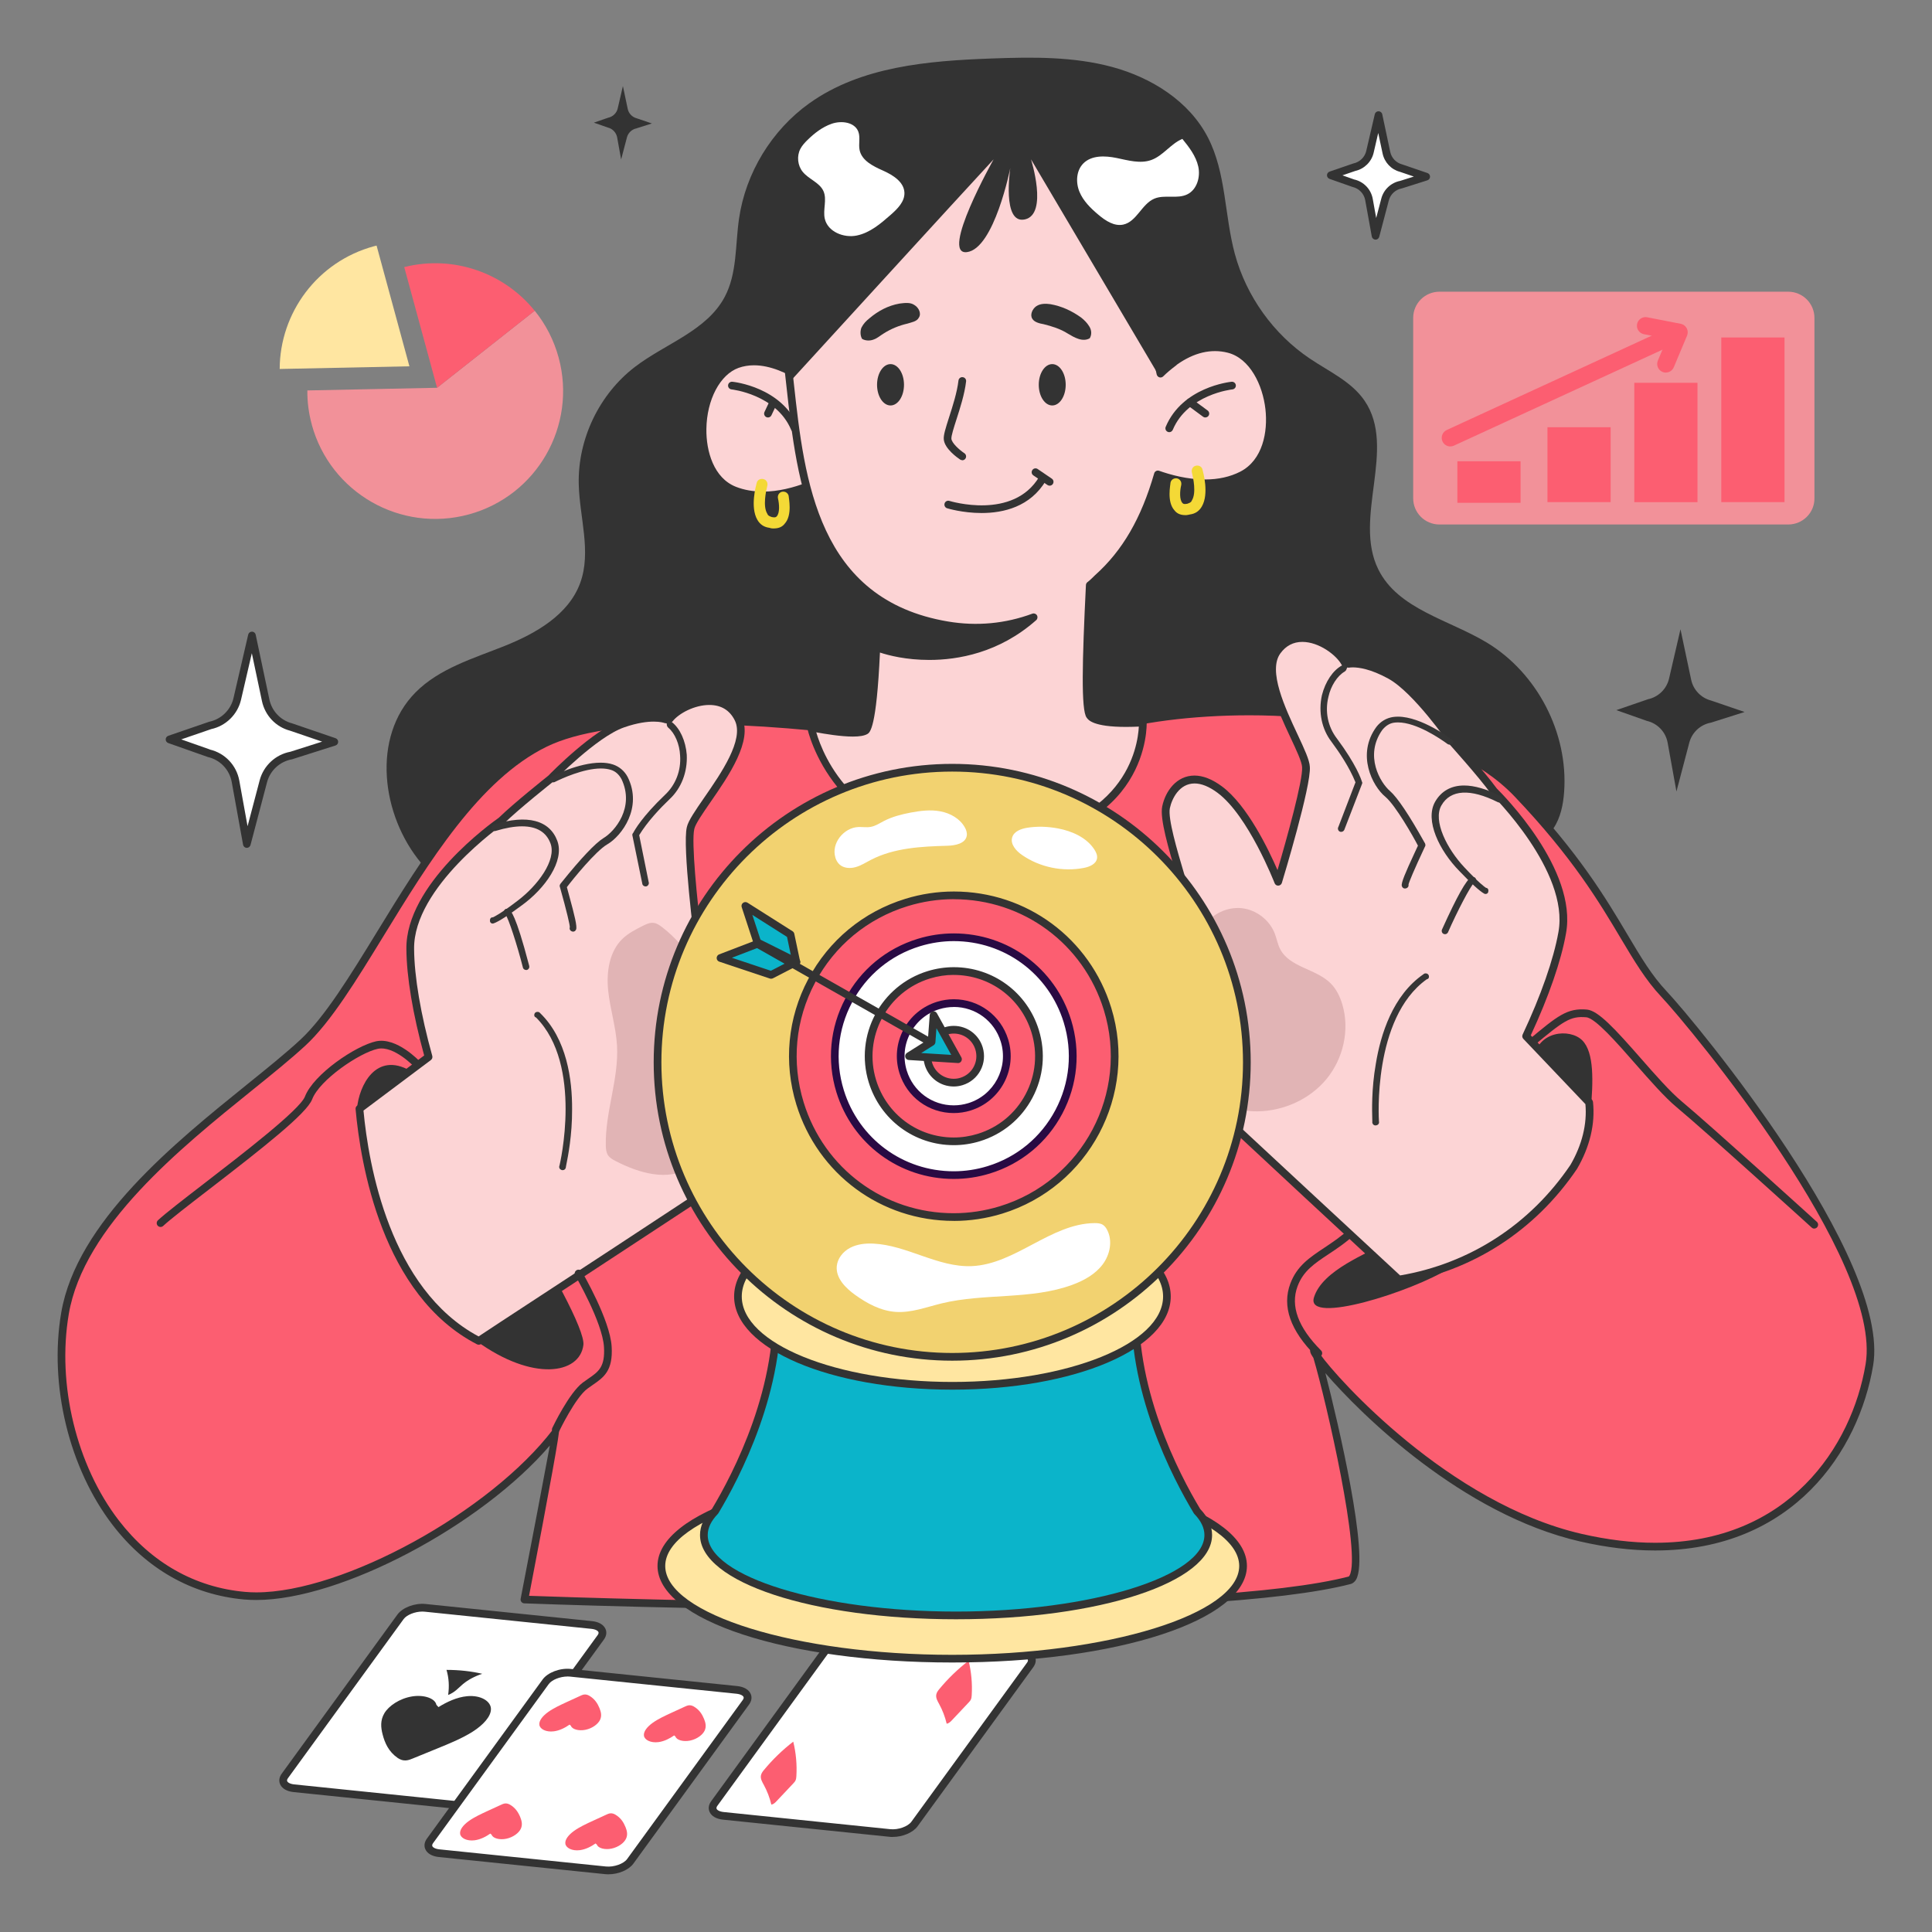 <svg width="201" height="201" viewBox="0 0 201 201" fill="none" xmlns="http://www.w3.org/2000/svg">
<rect x="0" y="0" width="201" height="201" fill="#808080" stroke="none"/>
<g clip-path="url(#clip0_186_134416)">
<path d="M32.435 44.174C34.365 51.264 41.68 55.448 48.773 53.519C55.866 51.59 60.042 44.277 58.117 37.192C57.616 35.361 56.758 33.715 55.63 32.328L45.474 40.343L31.977 40.621C31.963 41.791 32.114 42.99 32.44 44.174H32.435Z" fill="#F29199"/>
<path d="M29.098 38.387L42.594 38.109L39.178 25.551C39.178 25.551 39.003 25.593 38.909 25.617C33.005 27.221 29.116 32.556 29.098 38.387Z" fill="#FFE6A1"/>
<path d="M42.055 27.787L45.471 40.345L55.627 32.33C52.465 28.419 47.222 26.494 42.055 27.787Z" fill="#FC5E71"/>
<path d="M145.778 19.2L148.378 18.374L145.778 17.487C144.999 17.285 144.405 16.657 144.24 15.874L143.414 11.973L142.527 15.789C142.338 16.596 141.705 17.218 140.894 17.388L138.449 18.228L140.809 19.058C141.635 19.252 142.272 19.917 142.418 20.752L143.102 24.526L144.098 20.747C144.31 19.95 144.962 19.346 145.773 19.195L145.778 19.2Z" fill="white"/>
<path d="M143.109 24.931C143.109 24.931 143.099 24.931 143.095 24.931C142.906 24.922 142.75 24.785 142.717 24.601L142.033 20.827C141.91 20.148 141.396 19.61 140.726 19.454C140.712 19.454 140.697 19.445 140.683 19.44L138.324 18.61C138.163 18.553 138.055 18.402 138.055 18.233C138.055 18.063 138.163 17.912 138.324 17.855L140.768 17.015C140.768 17.015 140.801 17.006 140.815 17.001C141.467 16.864 141.99 16.355 142.141 15.704L143.029 11.887C143.071 11.704 143.232 11.576 143.42 11.576C143.609 11.576 143.77 11.708 143.807 11.892L144.633 15.794C144.77 16.435 145.247 16.94 145.884 17.105L148.508 18.001C148.673 18.058 148.781 18.214 148.776 18.384C148.776 18.558 148.663 18.709 148.498 18.761L145.898 19.586C145.898 19.586 145.865 19.596 145.846 19.601C145.19 19.718 144.652 20.214 144.487 20.86L143.491 24.639C143.444 24.813 143.283 24.936 143.104 24.936L143.109 24.931ZM140.924 18.681C141.896 18.916 142.637 19.7 142.816 20.686L143.175 22.681L143.708 20.652C143.954 19.714 144.728 18.997 145.676 18.817L147.092 18.369L145.643 17.874C144.742 17.638 144.039 16.902 143.84 15.963L143.387 13.831L142.911 15.888C142.694 16.831 141.943 17.572 140.999 17.784L139.664 18.242L140.919 18.685L140.924 18.681Z" fill="#333333"/>
<path d="M30.301 78.603L34.789 77.178L30.301 75.645C28.956 75.291 27.927 74.211 27.644 72.853L26.219 66.111L24.69 72.706C24.369 74.098 23.27 75.174 21.873 75.471L17.645 76.924L21.722 78.363C23.152 78.693 24.247 79.844 24.506 81.287L25.686 87.807L27.404 81.283C27.767 79.9 28.9 78.858 30.301 78.603Z" fill="white"/>
<path d="M25.681 88.212C25.681 88.212 25.671 88.212 25.667 88.212C25.478 88.203 25.322 88.066 25.289 87.882L24.109 81.363C23.878 80.075 22.901 79.051 21.627 78.759C21.613 78.759 21.599 78.749 21.585 78.744L17.507 77.306C17.347 77.249 17.238 77.098 17.238 76.928C17.238 76.758 17.347 76.607 17.507 76.551L21.736 75.098C21.736 75.098 21.769 75.088 21.783 75.084C23.024 74.82 24.01 73.857 24.293 72.621L25.822 66.026C25.865 65.842 26.025 65.715 26.214 65.715C26.403 65.715 26.563 65.847 26.601 66.031L28.026 72.772C28.286 73.989 29.192 74.942 30.395 75.258L34.911 76.801C35.077 76.858 35.185 77.013 35.18 77.183C35.18 77.358 35.067 77.508 34.902 77.56L30.414 78.985C30.414 78.985 30.381 78.995 30.362 78.999C29.116 79.226 28.102 80.16 27.781 81.386L26.063 87.91C26.016 88.085 25.855 88.208 25.676 88.208L25.681 88.212ZM21.83 77.98C23.406 78.353 24.61 79.622 24.897 81.216L25.756 85.957L27.016 81.179C27.417 79.664 28.663 78.499 30.206 78.211L33.514 77.159L30.173 76.018C28.701 75.631 27.573 74.447 27.252 72.933L26.2 67.96L25.077 72.796C24.723 74.324 23.505 75.522 21.976 75.853L18.857 76.924L21.83 77.971V77.98Z" fill="#333333"/>
<path d="M178.009 75.182L181.501 74.073L178.009 72.88C176.966 72.606 176.164 71.766 175.942 70.71L174.833 65.469L173.644 70.597C173.394 71.677 172.539 72.517 171.449 72.748L168.16 73.88L171.331 74.998C172.445 75.257 173.295 76.149 173.497 77.272L174.413 82.343L175.748 77.267C176.032 76.192 176.909 75.38 178.004 75.182H178.009Z" fill="#333333"/>
<path d="M66.24 13.345L67.821 12.845L66.24 12.307C65.768 12.185 65.405 11.803 65.306 11.326L64.805 8.953L64.267 11.274C64.154 11.765 63.767 12.142 63.276 12.246L61.785 12.76L63.224 13.265C63.729 13.383 64.112 13.789 64.206 14.293L64.621 16.591L65.225 14.293C65.353 13.807 65.754 13.439 66.245 13.35L66.24 13.345Z" fill="#333333"/>
<path d="M186.036 54.567H149.756C148.236 54.567 147.023 53.34 147.023 51.836V33.079C147.023 31.56 148.25 30.348 149.756 30.348H186.036C187.556 30.348 188.769 31.574 188.769 33.079V51.836C188.787 53.336 187.561 54.567 186.036 54.567Z" fill="#F29199"/>
<path d="M158.195 47.99H151.621V52.311H158.195V47.99Z" fill="#FC5E71"/>
<path d="M167.566 44.447H160.992V52.24H167.566V44.447Z" fill="#FC5E71"/>
<path d="M176.601 39.824H170.027V52.245H176.601V39.824Z" fill="#FC5E71"/>
<path d="M185.657 35.111H179.078V52.24H185.657V35.111Z" fill="#FC5E71"/>
<path d="M150.891 46.448C150.551 46.448 150.226 46.255 150.075 45.925C149.867 45.477 150.065 44.943 150.514 44.736L172.788 34.485C173.236 34.277 173.769 34.475 173.977 34.923C174.185 35.372 173.986 35.905 173.538 36.112L151.264 46.363C151.141 46.42 151.014 46.444 150.891 46.444V46.448Z" fill="#FC5E71"/>
<path d="M173.305 38.764C173.187 38.764 173.073 38.74 172.96 38.693C172.502 38.5 172.29 37.976 172.479 37.519L173.437 35.24L171.025 34.768C170.539 34.674 170.223 34.202 170.317 33.717C170.412 33.231 170.884 32.914 171.37 33.009L174.862 33.688C175.126 33.74 175.353 33.91 175.48 34.146C175.608 34.382 175.622 34.665 175.518 34.915L174.135 38.208C173.989 38.552 173.659 38.759 173.309 38.759L173.305 38.764Z" fill="#FC5E71"/>
<path d="M84.208 10.742C89.578 6.906 96.553 6.326 103.145 6.086C107.369 5.93 111.663 5.869 115.741 6.977C119.818 8.086 123.711 10.529 125.656 14.28C127.581 17.992 127.378 22.413 128.478 26.446C129.676 30.838 132.493 34.763 136.269 37.306C138.274 38.655 140.61 39.697 141.969 41.693C145.344 46.642 140.738 53.869 143.395 59.237C145.447 63.384 150.728 64.464 154.692 66.856C159.935 70.026 163.163 76.258 162.729 82.371C162.634 83.707 162.361 85.07 161.615 86.183C160.978 87.136 160.034 87.839 159.095 88.499C145.457 98.052 128.501 101.642 111.899 102.977C94.75 104.36 77.299 103.539 60.711 98.977C54.44 97.25 48.007 94.793 43.831 89.806C39.655 84.82 38.649 76.663 43.227 72.04C45.7 69.54 49.239 68.507 52.505 67.2C55.77 65.894 59.154 63.95 60.362 60.652C61.551 57.397 60.286 53.817 60.211 50.349C60.107 45.679 62.344 41.014 66.053 38.174C69.225 35.744 73.524 34.419 75.397 30.89C76.7 28.442 76.487 25.507 76.884 22.762C77.573 17.988 80.286 13.539 84.212 10.737L84.208 10.742Z" fill="#333333"/>
<path d="M114.493 76.008C123.629 72.965 147.989 72.201 157.885 82.603C167.781 93.005 169.051 99.09 173.109 103.402C177.167 107.714 196.261 131.329 194.486 141.986C192.712 152.638 183.349 164.309 164.482 159.974C148.664 156.337 135.413 139.821 136.81 140.519C137.079 140.651 142.935 163.757 140.415 164.408C122.657 169.003 54.565 166.408 54.565 166.408C54.565 166.408 57.968 148.807 57.859 148.949C50.96 158.002 34.514 166.814 25.458 166.007C11.248 164.738 4.736 148.567 6.765 136.646C8.795 124.725 24.66 114.818 31.512 108.478C38.364 102.138 45.278 82.905 56.698 77.324C68.118 71.743 100.156 77.725 100.156 77.725L114.488 76.013L114.493 76.008Z" fill="#FC5E71"/>
<path d="M94.336 167.54C73.93 167.54 54.738 166.818 54.544 166.809C54.426 166.809 54.318 166.747 54.247 166.658C54.176 166.568 54.143 166.445 54.167 166.332C55.196 161.011 56.63 153.519 57.206 150.387C50.113 158.671 35.498 166.459 26.659 166.459C26.23 166.459 25.814 166.441 25.418 166.408C19.991 165.922 15.262 163.252 11.737 158.68C7.193 152.784 5.083 144.108 6.367 136.579C7.976 127.125 18.212 118.87 25.682 112.841C27.768 111.157 29.741 109.567 31.237 108.18C33.79 105.817 36.423 101.519 39.212 96.967C43.95 89.239 49.316 80.479 56.517 76.96C59.806 75.351 65.068 74.54 72.156 74.54C84.718 74.54 99.107 77.125 100.164 77.318L114.397 75.615C118.181 74.361 124.005 73.615 129.984 73.615C135.963 73.615 150.687 74.464 158.171 82.328C164.254 88.725 167.062 93.438 169.313 97.226C170.729 99.608 171.847 101.491 173.395 103.132C176.51 106.439 196.731 130.923 194.876 142.056C193.394 150.934 186.566 161.308 172.187 161.308C169.723 161.308 167.1 160.992 164.386 160.369C152.145 157.558 141.579 147.151 137.888 142.853C139.233 148.094 142.471 161.879 141.093 164.318C140.909 164.638 140.673 164.756 140.508 164.799C133.471 166.62 117.936 167.544 94.331 167.544L94.336 167.54ZM55.045 166.025C58.107 166.134 75.719 166.738 94.336 166.738C117.875 166.738 133.339 165.823 140.309 164.02C140.323 164.02 140.356 163.992 140.399 163.917C141.626 161.751 138.035 145.995 136.643 141.273C136.341 140.829 136.227 140.57 136.355 140.325C136.425 140.193 136.591 140.098 136.737 140.098C136.817 140.098 136.897 140.117 136.982 140.164C137.152 140.249 137.204 140.372 137.374 140.929C139.082 143.363 150.743 156.407 164.57 159.586C167.222 160.195 169.785 160.506 172.192 160.506C186.07 160.506 192.663 150.496 194.093 141.924C195.896 131.107 175.901 106.953 172.819 103.68C171.215 101.972 170.016 99.962 168.629 97.636C166.396 93.881 163.617 89.211 157.591 82.88C150.319 75.238 135.864 74.417 129.984 74.417C124.104 74.417 118.323 75.153 114.614 76.389C114.59 76.398 114.562 76.403 114.534 76.408L100.202 78.12C100.159 78.12 100.121 78.12 100.079 78.12C99.928 78.092 85.067 75.347 72.156 75.347C65.191 75.347 60.047 76.134 56.871 77.686C49.877 81.102 44.573 89.758 39.896 97.391C37.079 101.991 34.413 106.34 31.779 108.774C30.265 110.175 28.282 111.775 26.183 113.468C18.811 119.417 8.712 127.559 7.155 136.716C5.909 144.037 7.957 152.467 12.37 158.194C15.753 162.582 20.288 165.148 25.489 165.615C25.862 165.648 26.253 165.667 26.659 165.667C35.72 165.667 51.014 157.27 57.536 148.712C57.682 148.519 58.008 148.509 58.164 148.698C58.274 148.83 57.233 154.608 55.04 166.03L55.045 166.025Z" fill="#333333"/>
<path d="M86.491 41.717C86.491 41.717 81.145 36.301 76.695 37.895C72.249 39.495 71.621 49.147 76.416 51.019C81.211 52.892 86.978 49.147 86.978 49.147L86.491 41.717Z" fill="#FCD4D5"/>
<path d="M79.361 51.949C78.252 51.949 77.214 51.765 76.275 51.397C73.576 50.34 72.651 47.203 72.689 44.623C72.726 41.769 73.944 38.467 76.563 37.523C77.153 37.311 77.785 37.207 78.446 37.207C82.552 37.207 86.61 41.269 86.78 41.439C86.846 41.509 86.888 41.599 86.893 41.693L87.379 49.123C87.389 49.27 87.318 49.406 87.2 49.487C87.044 49.586 83.363 51.954 79.361 51.954V51.949ZM78.446 38.004C77.88 38.004 77.337 38.094 76.837 38.273C74.911 38.967 73.533 41.58 73.491 44.628C73.458 46.944 74.251 49.737 76.568 50.647C77.412 50.977 78.352 51.142 79.361 51.147C82.627 51.147 85.76 49.411 86.567 48.935L86.105 41.896C85.454 41.273 81.872 38.004 78.446 38.004Z" fill="#333333"/>
<path d="M113.657 54.634C113.1 56.091 112.543 57.483 111.92 58.662C105.738 70.192 94.625 68.593 91.359 67.272V66.229L91.43 60.186L101.505 60.601L104.493 60.738L105.606 59.903L109.636 56.78L113.667 54.629L113.657 54.634Z" fill="#333333"/>
<path d="M127.826 36.301C125.603 35.745 123.659 36.58 122.201 37.622V37.551C122.201 37.599 122.177 37.644 122.13 37.688C121.573 38.103 121.087 38.523 120.743 38.867C119.7 34.702 120.257 24.144 115.74 19.078C113.102 16.092 103.027 15.327 95.944 16.162C90.871 16.785 86.147 21.856 84.689 26.786C83.023 32.48 82.117 38.731 82.051 38.594C83.231 49.081 84.066 62.62 98.587 65.054C101.923 65.611 104.91 65.191 107.548 64.219C101.437 69.635 93.863 68.385 91.225 67.342V66.299C91.088 70.121 90.739 75.607 90.045 76.022C88.931 76.645 84.387 75.673 84.387 75.673C84.387 75.673 86.992 88.594 103.244 87.622C119.502 86.65 118.898 75.168 118.898 75.168C118.898 75.168 114.15 75.541 113.386 74.428C112.763 73.593 113.178 65.12 113.386 60.884C113.664 60.676 113.942 60.398 114.221 60.12C117.487 57.204 119.294 53.454 120.474 49.354C122.626 50.119 126.24 50.954 129.228 49.425C133.951 46.996 132.493 37.48 127.84 36.301H127.826Z" fill="#FCD4D5"/>
<path d="M101.524 88.07C86.64 88.07 84.012 75.871 83.988 75.749C83.96 75.616 84.002 75.48 84.101 75.385C84.196 75.291 84.332 75.248 84.465 75.277C84.488 75.281 87.055 75.829 88.74 75.829C89.41 75.829 89.698 75.744 89.821 75.683C90.165 75.272 90.604 72.22 90.821 66.281C90.831 66.064 91.01 65.898 91.227 65.894C91.444 65.894 91.619 66.078 91.619 66.295V67.059C92.379 67.328 94.177 67.852 96.692 67.852C99.07 67.852 102.388 67.361 105.583 65.224C103.275 65.771 100.906 65.842 98.513 65.446C84.332 63.073 82.931 50.298 81.803 40.033L81.647 38.641C81.638 38.561 81.652 38.481 81.69 38.41C81.728 38.259 81.808 37.801 81.907 37.282C82.294 35.174 83.096 30.791 84.299 26.678C85.729 21.842 90.458 16.436 95.89 15.766C97.664 15.559 99.646 15.445 101.623 15.445C107.154 15.445 113.846 16.332 116.04 18.814C119.358 22.54 120.009 29.168 120.486 34.004C120.641 35.593 120.778 37.004 120.986 38.099C121.241 37.877 121.524 37.646 121.821 37.419C121.873 37.268 122.01 37.16 122.175 37.15C124.072 35.858 126.031 35.438 127.928 35.914C130.617 36.598 132.137 39.698 132.453 42.472C132.751 45.094 132.109 48.392 129.4 49.784C128.23 50.383 126.875 50.685 125.37 50.685C123.614 50.685 121.939 50.27 120.731 49.873C119.344 54.496 117.347 57.855 114.478 60.422C114.256 60.643 114.016 60.884 113.77 61.087C113.596 64.615 113.176 73.352 113.704 74.192C113.921 74.503 114.936 74.829 117.163 74.829C118.098 74.829 118.853 74.772 118.862 74.772C118.971 74.763 119.075 74.8 119.159 74.871C119.24 74.942 119.292 75.046 119.296 75.149C119.301 75.267 119.731 87.042 103.27 88.028C102.685 88.061 102.1 88.08 101.534 88.08L101.524 88.07ZM84.922 76.187C85.621 78.593 89.014 87.273 101.519 87.273C102.072 87.273 102.638 87.254 103.209 87.221C117.159 86.386 118.381 77.598 118.48 75.593C118.159 75.607 117.692 75.626 117.159 75.626C113.714 75.626 113.213 74.895 113.048 74.654C112.463 73.876 112.586 68.8 112.977 60.865C112.982 60.747 113.044 60.634 113.138 60.563C113.393 60.37 113.666 60.101 113.931 59.837C116.781 57.289 118.73 53.926 120.08 49.246C120.108 49.137 120.184 49.052 120.283 49.001C120.382 48.949 120.495 48.944 120.599 48.982C121.76 49.392 123.529 49.883 125.37 49.883C126.748 49.883 127.979 49.609 129.032 49.071C131.373 47.868 131.92 44.92 131.651 42.561C131.368 40.061 130.042 37.278 127.725 36.693C126.002 36.259 124.214 36.683 122.449 37.933C122.435 37.948 122.42 37.962 122.406 37.976C122.392 37.99 122.378 37.999 122.364 38.014C121.84 38.405 121.363 38.811 121.019 39.155C120.915 39.259 120.769 39.297 120.627 39.259C120.49 39.221 120.382 39.108 120.344 38.971C120.042 37.759 119.872 36.056 119.679 34.089C119.211 29.357 118.574 22.88 115.431 19.351C113.766 17.469 108.343 16.252 101.614 16.252C99.67 16.252 97.721 16.36 95.979 16.563C90.878 17.191 86.418 22.314 85.064 26.904C83.87 30.975 83.073 35.334 82.69 37.424C82.582 38.028 82.511 38.4 82.45 38.632L82.596 39.948C83.695 49.944 85.059 62.384 98.641 64.662C101.633 65.162 104.577 64.889 107.399 63.846C107.579 63.78 107.782 63.846 107.881 64.016C107.98 64.181 107.947 64.394 107.801 64.521C103.94 67.941 99.622 68.658 96.687 68.658C94.261 68.658 92.449 68.186 91.548 67.889C91.185 75.8 90.505 76.206 90.236 76.367C89.915 76.546 89.424 76.631 88.731 76.631C87.471 76.631 85.81 76.352 84.918 76.187H84.922Z" fill="#333333"/>
<path d="M123.31 53.591C122.754 53.591 122.409 53.383 122.197 53.105C121.361 52.204 121.781 50.397 121.781 50.189C121.852 49.911 122.131 49.703 122.475 49.774C122.754 49.845 122.961 50.123 122.89 50.468C122.754 51.024 122.683 51.996 123.027 52.34C123.098 52.411 123.164 52.477 123.513 52.411C123.721 52.34 123.929 52.274 123.999 52.062C124.485 51.298 124.136 49.703 123.999 49.147C123.929 48.868 124.07 48.524 124.415 48.453C124.693 48.383 125.038 48.524 125.108 48.868C125.179 49.147 125.802 51.369 125.038 52.69C124.759 53.175 124.344 53.454 123.787 53.525C123.509 53.595 123.372 53.595 123.301 53.595L123.31 53.591Z" fill="#F4D936"/>
<path d="M80.518 54.977C81.075 54.977 81.42 54.77 81.632 54.491C82.467 53.59 82.047 51.784 82.047 51.576C81.977 51.298 81.698 51.09 81.354 51.161C81.075 51.232 80.868 51.51 80.938 51.854C81.075 52.411 81.146 53.383 80.801 53.727C80.731 53.798 80.665 53.864 80.315 53.798C80.108 53.727 79.9 53.661 79.829 53.449C79.343 52.685 79.692 51.085 79.829 50.533C79.9 50.255 79.758 49.911 79.414 49.84C79.136 49.769 78.791 49.911 78.72 50.255C78.65 50.533 78.027 52.755 78.791 54.076C79.07 54.562 79.485 54.84 80.042 54.911C80.249 54.982 80.391 54.982 80.528 54.982L80.518 54.977Z" fill="#F4D936"/>
<path d="M113.379 35.188C113.03 35.395 112.615 35.395 112.2 35.258C111.784 35.122 111.435 34.909 111.086 34.702C110.321 34.216 109.42 33.938 108.585 33.73C108.17 33.659 107.613 33.523 107.405 33.173C107.127 32.758 107.405 32.131 107.82 31.852C108.236 31.574 108.793 31.574 109.279 31.645C110.458 31.852 111.501 32.338 112.473 33.032C112.823 33.31 113.096 33.589 113.309 33.933C113.587 34.348 113.587 34.834 113.379 35.183V35.188Z" fill="#333333"/>
<path d="M89.693 35.258C90.043 35.466 90.529 35.466 90.873 35.329C91.288 35.192 91.567 34.914 91.916 34.706C92.68 34.22 93.516 33.871 94.417 33.664C94.832 33.527 95.389 33.456 95.597 33.041C95.875 32.626 95.597 31.998 95.111 31.72C94.695 31.442 94.139 31.512 93.582 31.583C92.402 31.791 91.359 32.347 90.458 33.112C90.109 33.39 89.835 33.668 89.623 34.084C89.486 34.433 89.486 34.919 89.693 35.263V35.258Z" fill="#333333"/>
<path d="M82.255 39.632C82.255 39.632 100.664 19.493 103.373 16.578C103.373 16.578 97.748 26.579 100.593 26.23C103.443 25.881 105.109 17.479 105.109 17.479C105.109 17.479 104.208 23.381 106.638 22.824C109.069 22.267 107.261 16.573 107.261 16.573L120.574 39.094C120.574 39.094 120.876 27.06 120.942 26.711C121.013 26.362 118.582 18.168 118.582 18.168L108.786 14.903L94.406 14.068L84.959 15.875L82.25 39.623L82.255 39.632Z" fill="#333333"/>
<path d="M121.645 44.962C121.593 44.962 121.542 44.952 121.49 44.928C121.287 44.844 121.192 44.608 121.277 44.405C123.019 40.272 127.926 39.739 128.134 39.716C128.356 39.702 128.549 39.853 128.573 40.074C128.597 40.296 128.436 40.489 128.214 40.513C128.167 40.513 123.566 41.027 122.013 44.716C121.947 44.867 121.801 44.962 121.645 44.962Z" fill="#333333"/>
<path d="M125.398 43.434C125.313 43.434 125.233 43.41 125.162 43.354L123.562 42.174C123.383 42.042 123.345 41.792 123.477 41.613C123.609 41.434 123.86 41.396 124.039 41.528L125.639 42.707C125.818 42.84 125.856 43.09 125.724 43.269C125.643 43.373 125.525 43.429 125.403 43.429L125.398 43.434Z" fill="#333333"/>
<path d="M82.676 44.962C82.52 44.962 82.369 44.872 82.308 44.716C80.755 41.032 76.154 40.518 76.107 40.513C75.885 40.489 75.725 40.296 75.748 40.074C75.772 39.853 75.961 39.702 76.187 39.716C76.395 39.735 81.308 40.272 83.049 44.405C83.134 44.608 83.039 44.844 82.837 44.928C82.785 44.947 82.733 44.962 82.681 44.962H82.676Z" fill="#333333"/>
<path d="M79.897 43.433C79.841 43.433 79.784 43.419 79.727 43.395C79.529 43.301 79.439 43.06 79.534 42.862L80.091 41.683C80.185 41.48 80.426 41.395 80.624 41.49C80.822 41.584 80.912 41.82 80.817 42.023L80.26 43.202C80.195 43.348 80.048 43.433 79.897 43.433Z" fill="#333333"/>
<path d="M37.141 115.35C37.348 112.916 39.123 109.369 42.676 111.397C46.23 113.426 61.076 136.89 60.694 139.933C60.311 142.976 55.422 143.764 49.557 139.504C43.691 135.239 37.141 115.35 37.141 115.35Z" fill="#333333"/>
<path d="M85.496 92.73C85.425 90.834 84.014 88.098 80.31 89.971C76.606 91.848 72.708 98.415 72.708 98.415C72.708 98.415 71.372 88.032 71.844 86.15C72.25 84.296 78.427 78.04 76.804 74.771C75.209 71.568 70.877 73.233 69.659 74.799C69.555 74.917 69.211 74.828 69.211 74.828C69.211 74.828 67.752 74.261 64.784 75.299C61.816 76.337 57.309 80.998 57.309 80.998C57.309 80.998 53.751 83.814 52.151 85.381C52.151 85.381 42.586 91.999 42.68 98.731C42.699 102.028 43.544 106.227 44.586 109.963L37.395 115.351C38.197 124.37 41.458 135.192 49.81 139.504L52.345 137.834L64.213 130.06L74.189 123.507L76.252 122.139C76.252 122.139 80.272 118.752 80.952 114.709C81.726 110.709 80.824 104.453 81.348 102.708C81.877 100.958 85.558 94.632 85.487 92.735L85.496 92.73Z" fill="#FCD4D5"/>
<path d="M49.811 139.902C49.75 139.902 49.684 139.887 49.627 139.859C39.736 134.755 37.499 121.041 36.994 115.385C36.98 115.248 37.041 115.111 37.155 115.031L44.13 109.809C42.954 105.535 42.298 101.615 42.28 98.737C42.185 91.996 51.208 85.556 51.897 85.075C53.459 83.552 56.725 80.957 57.041 80.702C57.404 80.329 61.699 75.957 64.653 74.923C65.885 74.489 67.012 74.272 68.013 74.272C68.773 74.272 69.207 74.4 69.325 74.442C69.348 74.447 69.386 74.456 69.419 74.456C70.207 73.513 72.029 72.541 73.794 72.541C75.309 72.541 76.502 73.267 77.163 74.588C78.371 77.018 75.795 80.74 73.912 83.457C73.109 84.618 72.354 85.712 72.236 86.231C71.901 87.561 72.557 93.85 72.968 97.246C74.214 95.326 77.192 91.1 80.132 89.614C81.014 89.17 81.83 88.944 82.567 88.944C84.761 88.944 85.832 90.897 85.898 92.718C85.945 94.02 84.501 96.963 83.227 99.563C82.557 100.926 81.93 102.209 81.745 102.818C81.528 103.535 81.58 105.195 81.637 107.12C81.712 109.653 81.797 112.521 81.359 114.781C80.665 118.909 76.691 122.296 76.521 122.442C76.512 122.452 76.498 122.461 76.484 122.471L74.421 123.839L64.441 130.391L50.033 139.835C49.967 139.878 49.892 139.902 49.811 139.902ZM37.815 115.536C38.339 121.15 40.552 134.099 49.792 139.038L52.128 137.496L64.002 129.721L76.021 121.815C76.295 121.574 79.943 118.357 80.57 114.64C80.99 112.455 80.905 109.512 80.835 107.144C80.773 105.068 80.726 103.431 80.981 102.586C81.184 101.917 81.797 100.662 82.51 99.209C83.619 96.944 85.143 93.845 85.101 92.746C85.063 91.708 84.483 89.746 82.567 89.746C81.958 89.746 81.259 89.944 80.49 90.331C76.927 92.133 73.091 98.553 73.053 98.619C72.968 98.765 72.793 98.841 72.628 98.808C72.463 98.775 72.335 98.638 72.312 98.468C72.255 98.039 70.972 87.986 71.458 86.052C71.604 85.387 72.331 84.339 73.251 83.004C75.021 80.452 77.442 76.952 76.446 74.947C75.913 73.881 75.021 73.343 73.794 73.343C72.251 73.343 70.613 74.225 69.976 75.046C69.844 75.197 69.674 75.263 69.462 75.263C69.292 75.263 69.136 75.225 69.108 75.216C69.094 75.216 69.079 75.206 69.065 75.202C69.065 75.202 68.711 75.074 68.013 75.074C67.385 75.074 66.342 75.178 64.917 75.678C62.076 76.674 57.64 81.231 57.598 81.278C57.584 81.292 57.574 81.301 57.56 81.316C57.527 81.344 54.002 84.136 52.435 85.67C52.421 85.684 52.402 85.698 52.383 85.712C52.289 85.778 42.992 92.288 43.082 98.728C43.101 101.596 43.771 105.549 44.974 109.856C45.017 110.016 44.96 110.186 44.828 110.285L37.815 115.541V115.536Z" fill="#333333"/>
<path d="M51.396 85.995L51.462 85.967C54.812 84.924 57.04 85.491 57.8 87.571C58.507 89.515 56.549 92.303 54.17 94.029C51.919 95.704 51.367 95.85 51.297 95.878C51.23 95.907 51.136 95.864 51.179 95.775C51.15 95.709 51.193 95.614 51.282 95.657C51.282 95.657 51.839 95.51 53.953 93.888C56.138 92.241 58.12 89.519 57.464 87.708C56.757 85.764 54.652 85.302 51.499 86.264C51.433 86.293 51.339 86.25 51.315 86.184C51.33 86.024 51.396 86 51.396 86V85.995Z" fill="#333333"/>
<path d="M51.259 96.085C51.16 96.085 51.07 96.037 51.018 95.957C50.98 95.901 50.966 95.835 50.975 95.764C50.966 95.693 50.985 95.618 51.023 95.556C51.079 95.471 51.174 95.424 51.273 95.438C51.428 95.372 52.089 95.056 53.835 93.721C55.968 92.112 57.898 89.48 57.28 87.768C56.846 86.574 55.846 85.97 54.312 85.97C53.524 85.97 52.599 86.131 51.561 86.447C51.537 86.456 51.499 86.466 51.457 86.466C51.315 86.466 51.183 86.381 51.131 86.253C51.122 86.225 51.117 86.192 51.117 86.164C51.141 85.9 51.278 85.824 51.32 85.81L51.386 85.782C54.873 84.697 57.195 85.338 57.988 87.499C58.743 89.579 56.7 92.443 54.288 94.188C52.906 95.217 51.872 95.882 51.381 96.056C51.334 96.075 51.296 96.08 51.254 96.08L51.259 96.085Z" fill="#363636"/>
<path d="M52.638 94.801C52.676 94.707 52.77 94.749 52.865 94.787C53.502 95.221 54.719 99.962 54.866 100.519C54.894 100.585 54.852 100.679 54.785 100.703C54.719 100.731 54.625 100.689 54.601 100.623C54.092 98.599 53.077 95.316 52.718 94.995C52.624 94.957 52.6 94.891 52.638 94.797V94.801Z" fill="#333333"/>
<path d="M54.739 100.915C54.597 100.915 54.465 100.831 54.413 100.703C53.814 98.326 52.885 95.495 52.601 95.17C52.507 95.118 52.465 95.052 52.446 95C52.422 94.943 52.403 94.849 52.455 94.726C52.502 94.613 52.601 94.547 52.719 94.547C52.804 94.547 52.875 94.58 52.941 94.608C53.139 94.74 53.644 95.085 55.027 100.368L55.055 100.477C55.079 100.533 55.079 100.628 55.041 100.713C55.003 100.798 54.937 100.864 54.857 100.897C54.819 100.911 54.782 100.92 54.739 100.92V100.915Z" fill="#363636"/>
<path d="M57.404 81.041C57.573 80.894 61.415 78.965 63.722 79.729C64.345 79.942 64.822 80.361 65.129 80.932C66.7 84.069 64.388 86.923 63.076 87.678C61.764 88.438 59.164 91.716 58.767 92.259C59.036 93.306 59.914 96.259 59.758 96.627C59.721 96.721 59.655 96.745 59.56 96.707C59.466 96.67 59.442 96.603 59.48 96.509C59.532 96.259 58.97 94.099 58.451 92.23C58.432 92.186 58.437 92.133 58.465 92.07C58.569 91.952 61.467 88.249 62.882 87.371C64.128 86.64 66.294 83.999 64.841 80.97C64.562 80.465 64.175 80.083 63.647 79.913C61.434 79.191 57.687 81.159 57.621 81.187C57.555 81.215 57.46 81.173 57.437 81.107C57.392 81.126 57.383 81.103 57.408 81.041H57.404Z" fill="#333333"/>
<path d="M59.637 96.925C59.585 96.925 59.533 96.915 59.481 96.892C59.359 96.84 59.307 96.76 59.283 96.703C59.264 96.651 59.245 96.566 59.283 96.463C59.288 96.231 58.976 94.863 58.254 92.288C58.207 92.179 58.221 92.118 58.278 91.995C58.287 91.976 58.297 91.957 58.311 91.943C58.32 91.929 58.363 91.882 58.424 91.802C60.42 89.32 61.921 87.731 62.77 87.202C63.955 86.509 66.064 83.999 64.658 81.055C64.384 80.56 64.031 80.249 63.582 80.103C63.275 80.003 62.922 79.951 62.52 79.951C60.685 79.951 58.401 81.018 57.745 81.343C57.712 81.357 57.693 81.367 57.688 81.371C57.575 81.419 57.443 81.39 57.348 81.32C57.292 81.31 57.24 81.277 57.207 81.23C57.141 81.131 57.183 81.041 57.216 80.961C57.23 80.933 57.249 80.909 57.273 80.886C57.476 80.716 60.217 79.348 62.483 79.348C62.969 79.348 63.403 79.409 63.78 79.536C64.436 79.758 64.965 80.206 65.3 80.834C66.885 84.004 64.696 86.966 63.172 87.849C61.992 88.528 59.609 91.453 58.976 92.297C59.033 92.509 59.108 92.788 59.193 93.099C59.797 95.302 60.062 96.401 59.934 96.703C59.873 96.845 59.764 96.925 59.627 96.925H59.637Z" fill="#363636"/>
<path d="M69.554 75.305C69.592 75.211 69.686 75.253 69.781 75.291C70.564 75.9 71.135 77.131 71.244 78.546C71.329 80.282 70.682 81.924 69.502 83.013C67.279 85.136 66.463 86.542 66.279 86.849L67.284 91.826C67.313 91.892 67.27 91.986 67.204 92.01C67.138 92.033 67.044 91.996 67.02 91.93L65.987 86.887C65.987 86.887 65.958 86.82 66.024 86.792C66.062 86.698 66.789 85.254 69.29 82.863C70.465 81.773 71.074 80.221 70.951 78.579C70.894 77.296 70.347 76.131 69.658 75.56C69.54 75.456 69.578 75.362 69.549 75.296L69.554 75.305Z" fill="#333333"/>
<path d="M67.164 92.222C67.022 92.222 66.89 92.132 66.838 92.01L65.795 86.929C65.795 86.929 65.767 86.853 65.805 86.754C65.819 86.717 65.843 86.688 65.871 86.66C66.022 86.368 66.805 84.966 69.155 82.721C70.288 81.674 70.873 80.169 70.755 78.598C70.703 77.433 70.212 76.277 69.538 75.72C69.391 75.588 69.377 75.456 69.372 75.385C69.353 75.343 69.354 75.296 69.368 75.249C69.368 75.239 69.372 75.23 69.377 75.22C69.424 75.107 69.523 75.041 69.641 75.041C69.726 75.041 69.797 75.074 69.863 75.102C69.877 75.107 69.896 75.117 69.906 75.131C70.746 75.782 71.336 77.084 71.449 78.527C71.534 80.334 70.878 82.018 69.646 83.16C68.683 84.08 67.357 85.476 66.499 86.886L67.49 91.788C67.546 91.92 67.457 92.128 67.291 92.198C67.254 92.213 67.211 92.222 67.169 92.222H67.164Z" fill="#363636"/>
<path d="M55.801 105.524C55.839 105.43 56 105.444 56.028 105.51C58.789 108.166 59.341 112.407 59.322 115.412C59.341 118.71 58.647 121.375 58.671 121.441C58.633 121.535 58.567 121.559 58.472 121.521C58.378 121.483 58.354 121.417 58.392 121.323C58.43 121.229 60.955 110.68 55.853 105.656C55.787 105.685 55.759 105.619 55.801 105.524Z" fill="#333333"/>
<path d="M58.552 121.743C58.5 121.743 58.448 121.734 58.396 121.71C58.202 121.63 58.127 121.441 58.212 121.248C58.235 121.163 60.685 110.794 55.772 105.859C55.711 105.845 55.659 105.807 55.626 105.76C55.569 105.68 55.569 105.567 55.616 105.449C55.706 105.237 56.06 105.213 56.183 105.388C58.976 108.091 59.538 112.332 59.519 115.417C59.533 118.092 59.09 120.323 58.92 121.163C58.891 121.304 58.873 121.394 58.868 121.436C58.868 121.465 58.868 121.493 58.854 121.521C58.792 121.663 58.684 121.738 58.547 121.738L58.552 121.743Z" fill="#363636"/>
<path d="M165.494 115.583C165.749 112.541 165.877 109.493 164.607 108.229C163.338 106.964 159.912 107.215 159.534 110.257C159.157 113.3 145.702 128.141 144.056 129.283C142.404 130.424 137.586 132.071 136.698 134.991C135.811 137.906 146.977 134.359 150.78 131.948C154.589 129.537 165.499 115.588 165.499 115.588L165.494 115.583Z" fill="#333333"/>
<path d="M188.756 127.82C188.661 127.82 188.562 127.787 188.487 127.716C188.378 127.617 177.463 117.715 174.457 115.214C173.188 114.158 171.635 112.384 170.134 110.672C168.185 108.445 165.972 105.921 165.033 105.836C163.367 105.685 162.654 106.223 159.573 108.789C159.403 108.931 159.148 108.907 159.007 108.737C158.865 108.568 158.889 108.313 159.059 108.171C162.041 105.685 163.046 104.85 165.104 105.034C166.279 105.143 168.015 107.034 170.734 110.139C172.215 111.827 173.744 113.573 174.967 114.592C177.982 117.106 188.912 127.018 189.02 127.117C189.185 127.263 189.195 127.518 189.048 127.683C188.968 127.768 188.86 127.815 188.751 127.815L188.756 127.82Z" fill="#333333"/>
<path d="M137.156 141.179C137.052 141.179 136.953 141.141 136.873 141.061C134.239 138.429 133.357 135.9 134.244 133.537C134.933 131.701 136.25 130.829 137.769 129.819C138.633 129.244 139.529 128.649 140.435 127.805C140.596 127.654 140.851 127.663 141.002 127.824C141.153 127.984 141.143 128.239 140.983 128.39C140.03 129.281 139.062 129.923 138.213 130.484C136.75 131.456 135.589 132.225 134.994 133.82C134.23 135.862 135.051 138.108 137.439 140.499C137.595 140.655 137.595 140.91 137.439 141.066C137.359 141.146 137.26 141.184 137.156 141.184V141.179Z" fill="#333333"/>
<path d="M163.723 121.413C164.954 119.304 165.573 116.95 165.332 114.69L158.777 107.798C160.429 104.288 161.958 100.293 162.529 97.043C163.746 90.424 155.417 82.3 155.417 82.3C154.1 80.489 151.061 77.121 151.061 77.121C151.061 77.121 147.395 71.776 144.643 70.257C141.892 68.738 140.358 69.054 140.358 69.054C140.358 69.054 140.005 69.087 139.92 68.95C138.98 67.205 134.993 64.841 132.883 67.733C130.736 70.686 135.781 77.88 135.875 79.777C136.026 81.711 132.978 91.726 132.978 91.726C132.978 91.726 130.231 84.603 126.89 82.135C123.549 79.668 121.699 82.135 121.317 83.989C120.93 85.843 123.507 92.698 123.733 94.509C123.96 96.321 122.029 102.335 122.124 106.411C122.124 110.511 125.522 114.521 125.522 114.521L127.329 116.214L136.073 124.338L145.545 133.117C152.822 131.933 159.348 127.89 163.727 121.413H163.723Z" fill="#FCD4D5"/>
<path d="M145.537 133.519C145.438 133.519 145.339 133.481 145.263 133.41L135.792 124.631L125.24 114.809C125.24 114.809 125.217 114.786 125.207 114.776C125.066 114.606 121.71 110.606 121.715 106.408C121.663 104.115 122.225 101.299 122.72 98.817C123.098 96.93 123.423 95.303 123.329 94.557C123.249 93.925 122.843 92.552 122.409 91.099C121.583 88.326 120.649 85.179 120.913 83.901C121.243 82.301 122.409 80.688 124.268 80.688C125.155 80.688 126.113 81.065 127.118 81.806C129.766 83.759 131.998 88.425 132.909 90.524C133.876 87.245 135.57 81.155 135.467 79.796C135.438 79.254 134.877 78.046 134.277 76.772C132.876 73.777 130.955 69.677 132.55 67.489C133.277 66.493 134.291 65.965 135.481 65.965C137.397 65.965 139.431 67.333 140.205 68.644C140.233 68.644 140.28 68.644 140.304 68.644C140.365 68.635 140.511 68.616 140.742 68.616C141.403 68.616 142.814 68.781 144.834 69.899C147.576 71.413 151.077 76.438 151.375 76.867C151.648 77.169 154.433 80.273 155.721 82.032C156.32 82.622 164.145 90.472 162.922 97.109C162.427 99.94 161.124 103.7 159.256 107.714L165.622 114.408C165.683 114.474 165.721 114.555 165.73 114.64C165.976 116.918 165.4 119.329 164.069 121.607C159.704 128.056 153.154 132.273 145.603 133.505C145.58 133.505 145.561 133.509 145.537 133.509V133.519ZM125.802 114.243L127.59 115.923L136.335 124.046L145.664 132.693C152.913 131.457 159.199 127.381 163.385 121.192C164.588 119.126 165.131 116.937 164.942 114.871L158.482 108.078C158.368 107.96 158.34 107.78 158.411 107.629C160.313 103.582 161.634 99.798 162.134 96.977C163.3 90.642 155.216 82.674 155.136 82.594C155.122 82.58 155.103 82.561 155.093 82.542C153.805 80.768 150.794 77.428 150.766 77.395C150.752 77.381 150.742 77.367 150.733 77.353C150.695 77.301 147.085 72.069 144.452 70.612C142.592 69.583 141.332 69.432 140.747 69.432C140.544 69.432 140.436 69.451 140.436 69.451C140.426 69.451 140.407 69.451 140.398 69.456C140.398 69.456 140.346 69.46 140.266 69.46C139.931 69.46 139.7 69.361 139.582 69.168C139.039 68.159 137.231 66.781 135.49 66.781C134.551 66.781 133.787 67.182 133.206 67.975C131.889 69.786 133.692 73.635 135.014 76.452C135.698 77.919 136.24 79.075 136.273 79.768C136.429 81.745 133.485 91.444 133.362 91.854C133.31 92.019 133.164 92.132 132.994 92.137C132.824 92.151 132.668 92.043 132.607 91.882C132.578 91.812 129.865 84.839 126.656 82.471C125.792 81.834 124.995 81.509 124.282 81.509C122.673 81.509 121.909 83.127 121.71 84.08C121.489 85.16 122.47 88.467 123.187 90.887C123.65 92.439 124.046 93.774 124.131 94.472C124.24 95.345 123.919 96.954 123.513 98.987C123.051 101.308 122.47 104.2 122.522 106.412C122.522 110.2 125.58 113.974 125.811 114.257L125.802 114.243Z" fill="#333333"/>
<path d="M156.052 83.031L155.99 82.993C152.861 81.408 150.568 81.592 149.473 83.517C148.454 85.319 149.917 88.39 151.974 90.49C153.914 92.513 154.438 92.754 154.499 92.792C154.56 92.829 154.659 92.806 154.636 92.707C154.674 92.645 154.65 92.546 154.551 92.57C154.551 92.57 154.027 92.334 152.21 90.381C150.332 88.395 148.831 85.38 149.78 83.701C150.799 81.899 152.956 81.8 155.905 83.272C155.967 83.31 156.066 83.286 156.104 83.225C156.118 83.064 156.056 83.026 156.056 83.026L156.052 83.031Z" fill="#333333"/>
<path d="M154.561 93.01C154.505 93.01 154.448 92.995 154.396 92.962C153.934 92.703 153.023 91.873 151.834 90.627C149.748 88.504 148.21 85.344 149.304 83.414C149.937 82.306 150.975 81.721 152.315 81.721C153.391 81.721 154.661 82.089 156.086 82.81L156.161 82.858C156.199 82.881 156.326 82.98 156.303 83.24C156.303 83.273 156.289 83.301 156.274 83.329C156.213 83.428 156.1 83.49 155.977 83.49C155.916 83.49 155.854 83.476 155.803 83.443C152.976 82.032 150.904 82.126 149.956 83.801C149.064 85.386 150.527 88.306 152.358 90.245C153.854 91.849 154.453 92.274 154.599 92.368C154.694 92.373 154.774 92.425 154.816 92.505C154.854 92.576 154.863 92.66 154.84 92.736C154.84 92.797 154.821 92.854 154.783 92.901C154.731 92.967 154.651 93.005 154.561 93.005V93.01Z" fill="#363636"/>
<path d="M153.362 91.51C153.338 91.411 153.239 91.435 153.14 91.458C152.437 91.784 150.45 96.251 150.21 96.775C150.172 96.836 150.195 96.935 150.257 96.973C150.318 97.011 150.417 96.987 150.455 96.926C151.295 95.015 152.843 91.944 153.249 91.694C153.348 91.671 153.386 91.609 153.362 91.51Z" fill="#333333"/>
<path d="M150.327 97.189C150.266 97.189 150.205 97.175 150.153 97.142C149.997 97.047 149.945 96.826 150.039 96.67L150.072 96.594C151.564 93.292 152.564 91.504 153.055 91.278C153.145 91.254 153.201 91.24 153.263 91.24C153.409 91.24 153.522 91.325 153.555 91.467C153.583 91.594 153.555 91.684 153.522 91.736C153.494 91.783 153.437 91.844 153.338 91.877C153.003 92.151 151.611 94.788 150.639 97.01C150.563 97.132 150.45 97.194 150.327 97.194V97.189Z" fill="#363636"/>
<path d="M150.96 77.145C150.814 76.971 147.35 74.428 144.948 74.796C144.297 74.9 143.754 75.235 143.358 75.749C141.286 78.579 143.089 81.778 144.254 82.745C145.42 83.712 147.44 87.378 147.742 87.981C147.303 88.967 145.944 91.732 146.038 92.123C146.062 92.222 146.123 92.26 146.222 92.237C146.321 92.213 146.359 92.152 146.335 92.053C146.326 91.798 147.241 89.76 148.062 88.01C148.088 87.969 148.092 87.915 148.077 87.849C147.992 87.713 145.755 83.58 144.504 82.481C143.4 81.552 141.701 78.589 143.641 75.839C143.999 75.391 144.443 75.074 144.995 74.994C147.298 74.65 150.663 77.216 150.724 77.254C150.785 77.292 150.884 77.268 150.922 77.207C150.963 77.232 150.976 77.211 150.96 77.145Z" fill="#333333"/>
<path d="M146.164 92.438C146.004 92.438 145.881 92.334 145.839 92.164C145.763 91.843 146.207 90.805 147.169 88.734C147.306 88.442 147.424 88.183 147.519 87.98C147.037 87.041 145.173 83.762 144.126 82.894C142.766 81.772 141.101 78.484 143.196 75.625C143.635 75.059 144.229 74.705 144.914 74.596C145.083 74.573 145.258 74.559 145.442 74.559C147.887 74.559 150.982 76.865 151.11 77.012C151.129 77.035 151.143 77.064 151.152 77.092C151.171 77.177 151.195 77.262 151.129 77.347C151.091 77.394 151.03 77.427 150.968 77.427C150.864 77.479 150.723 77.483 150.624 77.422C150.619 77.422 150.6 77.408 150.572 77.384C149.854 76.861 147.368 75.158 145.442 75.158C145.296 75.158 145.159 75.167 145.027 75.186C144.569 75.252 144.154 75.511 143.8 75.955C141.926 78.611 143.592 81.437 144.635 82.319C145.39 82.984 146.608 84.8 148.16 87.579C148.208 87.664 148.241 87.72 148.25 87.734C148.259 87.753 148.269 87.772 148.274 87.796C148.307 87.923 148.311 87.984 148.236 88.107C147.108 90.513 146.57 91.806 146.537 92.037C146.556 92.145 146.528 92.225 146.495 92.273C146.461 92.325 146.395 92.395 146.268 92.424C146.235 92.433 146.202 92.438 146.169 92.438H146.164Z" fill="#363636"/>
<path d="M139.93 69.465C139.907 69.366 139.808 69.39 139.709 69.413C138.835 69.88 138.066 70.998 137.722 72.38C137.349 74.079 137.712 75.805 138.689 77.074C140.525 79.542 141.096 81.061 141.228 81.396L139.407 86.137C139.369 86.198 139.392 86.297 139.454 86.335C139.515 86.373 139.614 86.349 139.652 86.288L141.511 81.485C141.511 81.485 141.549 81.424 141.488 81.386C141.464 81.287 140.987 79.74 138.925 76.971C137.948 75.702 137.609 74.069 138 72.47C138.269 71.211 139.001 70.154 139.779 69.71C139.916 69.626 139.893 69.526 139.93 69.465Z" fill="#333333"/>
<path d="M139.53 86.547C139.469 86.547 139.408 86.532 139.356 86.499C139.28 86.452 139.228 86.377 139.205 86.287C139.181 86.198 139.195 86.103 139.242 86.028L141.021 81.39C140.394 79.834 139.327 78.253 138.535 77.187C137.51 75.862 137.142 74.088 137.529 72.328C137.883 70.918 138.681 69.729 139.62 69.229C139.634 69.219 139.653 69.215 139.667 69.21C139.719 69.196 139.776 69.182 139.837 69.182C139.955 69.182 140.049 69.238 140.101 69.333C140.13 69.366 140.144 69.408 140.144 69.455C140.144 69.502 140.13 69.545 140.101 69.578C140.082 69.658 140.04 69.776 139.894 69.87C139.124 70.314 138.45 71.371 138.204 72.503C137.827 74.041 138.148 75.616 139.091 76.838C141.106 79.546 141.616 81.074 141.682 81.301C141.715 81.353 141.734 81.414 141.729 81.457C141.729 81.49 141.706 81.551 141.692 81.579L139.851 86.349C139.776 86.481 139.662 86.542 139.535 86.542L139.53 86.547Z" fill="#363636"/>
<path d="M148.457 101.553C148.433 101.454 148.273 101.44 148.235 101.502C145.068 103.662 143.818 107.748 143.332 110.715C142.761 113.965 143.001 116.706 142.968 116.767C142.992 116.866 143.053 116.904 143.152 116.88C143.251 116.857 143.289 116.796 143.266 116.697C143.242 116.597 142.515 105.776 148.381 101.671C148.442 101.709 148.48 101.648 148.457 101.549V101.553Z" fill="#333333"/>
<path d="M143.099 117.088C142.938 117.088 142.815 116.984 142.773 116.814C142.768 116.786 142.764 116.758 142.773 116.729C142.773 116.687 142.773 116.593 142.768 116.451C142.745 115.593 142.674 113.319 143.136 110.682C143.632 107.639 144.892 103.554 148.101 101.351C148.153 101.294 148.233 101.266 148.323 101.266C148.483 101.266 148.615 101.365 148.653 101.506C148.681 101.619 148.662 101.723 148.606 101.794C148.573 101.836 148.493 101.879 148.431 101.884C142.764 105.931 143.453 116.564 143.462 116.668C143.509 116.857 143.405 117.027 143.198 117.074C143.165 117.083 143.132 117.088 143.099 117.088Z" fill="#363636"/>
<path d="M57.819 149.127C57.763 149.127 57.701 149.113 57.649 149.09C57.451 148.995 57.366 148.755 57.46 148.557C57.531 148.41 59.211 144.905 60.627 143.844C60.83 143.693 61.023 143.556 61.212 143.429C62.269 142.702 62.963 142.221 62.836 140.131C62.675 137.551 59.872 132.748 59.844 132.697C59.73 132.508 59.796 132.263 59.985 132.149C60.174 132.036 60.424 132.102 60.533 132.291C60.651 132.494 63.458 137.31 63.633 140.079C63.794 142.617 62.807 143.297 61.665 144.084C61.486 144.207 61.297 144.339 61.104 144.481C59.844 145.424 58.197 148.863 58.178 148.896C58.107 149.043 57.965 149.123 57.814 149.123L57.819 149.127Z" fill="#333333"/>
<path d="M16.705 127.649C16.596 127.649 16.492 127.607 16.412 127.522C16.261 127.362 16.271 127.107 16.431 126.956C17.224 126.22 19.083 124.786 21.24 123.125C25.204 120.068 31.197 115.455 31.726 114.082C32.622 111.756 36.992 108.803 39.121 108.336C41.268 107.874 43.627 110.379 43.726 110.483C43.877 110.643 43.868 110.898 43.708 111.049C43.547 111.2 43.292 111.19 43.141 111.03C43.118 111.006 40.989 108.747 39.291 109.119C37.412 109.525 33.26 112.327 32.476 114.37C31.915 115.832 27.474 119.333 21.731 123.758C19.593 125.404 17.748 126.829 16.979 127.541C16.903 127.612 16.804 127.649 16.705 127.649Z" fill="#333333"/>
<path d="M100.113 47.877C100.038 47.877 99.957 47.854 99.891 47.811C99.622 47.632 98.268 46.684 98.188 45.707C98.15 45.269 98.367 44.58 98.745 43.396C99.113 42.254 99.57 40.834 99.717 39.589C99.745 39.367 99.943 39.211 100.16 39.24C100.382 39.263 100.538 39.466 100.51 39.683C100.354 41.009 99.882 42.471 99.504 43.646C99.236 44.481 98.957 45.349 98.981 45.646C99.018 46.089 99.792 46.792 100.33 47.151C100.514 47.273 100.566 47.523 100.444 47.708C100.368 47.825 100.241 47.887 100.108 47.887L100.113 47.877Z" fill="#333333"/>
<path d="M110.873 40.032C110.873 38.843 110.246 37.881 109.472 37.881C108.698 37.881 108.07 38.843 108.07 40.032C108.07 41.221 108.698 42.183 109.472 42.183C110.246 42.183 110.873 41.221 110.873 40.032Z" fill="#333333"/>
<path d="M94.049 40.032C94.049 38.843 93.422 37.881 92.648 37.881C91.874 37.881 91.246 38.843 91.246 40.032C91.246 41.221 91.874 42.183 92.648 42.183C93.422 42.183 94.049 41.221 94.049 40.032Z" fill="#333333"/>
<path d="M102.119 53.373C100.141 53.373 98.565 52.887 98.532 52.878C98.32 52.812 98.207 52.585 98.273 52.373C98.339 52.161 98.565 52.047 98.778 52.114C98.844 52.132 105.417 54.156 108.126 49.59C108.239 49.401 108.485 49.335 108.674 49.448C108.862 49.561 108.928 49.807 108.815 49.995C107.197 52.731 104.393 53.373 102.119 53.373Z" fill="#333333"/>
<path d="M109.202 50.529C109.126 50.529 109.046 50.506 108.975 50.459L107.508 49.459C107.323 49.336 107.276 49.086 107.404 48.902C107.526 48.718 107.777 48.671 107.961 48.798L109.428 49.798C109.612 49.921 109.659 50.171 109.532 50.355C109.457 50.468 109.329 50.529 109.202 50.529Z" fill="#333333"/>
<path d="M83.514 17.879C82.981 17.223 82.877 16.251 83.264 15.496C83.448 15.142 83.722 14.845 84.005 14.567C84.732 13.855 85.558 13.213 86.52 12.878C87.53 12.524 88.908 12.694 89.295 13.69C89.526 14.293 89.3 14.982 89.432 15.619C89.663 16.718 90.843 17.294 91.872 17.751C92.896 18.209 94.047 18.921 94.094 20.044C94.132 20.978 93.368 21.733 92.664 22.351C91.617 23.271 90.508 24.219 89.144 24.502C87.78 24.785 86.114 24.11 85.808 22.756C85.595 21.813 86.062 20.766 85.671 19.884C85.265 18.983 84.142 18.652 83.519 17.883L83.514 17.879Z" fill="white"/>
<path d="M114.274 22.341C113.471 21.667 112.697 20.912 112.301 19.945C111.905 18.978 111.966 17.756 112.697 17.011C113.556 16.138 114.963 16.19 116.161 16.435C117.36 16.681 118.62 17.058 119.771 16.648C121.008 16.204 121.801 14.954 123.009 14.449C123.716 15.317 124.424 16.237 124.665 17.327C124.906 18.417 124.528 19.728 123.523 20.219C122.475 20.733 121.154 20.214 120.083 20.672C118.776 21.233 118.256 23.063 116.864 23.365C115.921 23.568 115.01 22.964 114.274 22.341Z" fill="white"/>
<path d="M30.587 186.047L47.907 187.83C48.874 187.929 50.021 187.514 50.469 186.901L62.503 170.352C62.951 169.739 62.526 169.159 61.559 169.06L44.24 167.276C43.272 167.177 42.126 167.592 41.677 168.206L29.643 184.754C29.195 185.368 29.62 185.948 30.587 186.047Z" fill="white"/>
<path d="M48.197 188.245C48.084 188.245 47.971 188.24 47.862 188.226L30.543 186.443C29.854 186.372 29.345 186.08 29.146 185.636C28.986 185.282 29.047 184.886 29.316 184.518L41.35 167.969C41.879 167.248 43.143 166.757 44.276 166.875L61.595 168.658C62.284 168.729 62.794 169.021 62.992 169.465C63.152 169.819 63.091 170.215 62.822 170.583L50.788 187.132C50.312 187.787 49.245 188.24 48.197 188.24V188.245ZM43.941 167.663C43.167 167.663 42.317 168.007 41.996 168.441L29.963 184.99C29.897 185.08 29.831 185.207 29.878 185.311C29.934 185.438 30.161 185.598 30.623 185.646L47.943 187.429C48.028 187.438 48.112 187.443 48.197 187.443C48.971 187.443 49.821 187.099 50.142 186.665L62.175 170.116C62.241 170.026 62.307 169.899 62.26 169.795C62.204 169.668 61.977 169.507 61.515 169.46L44.196 167.677C44.111 167.667 44.026 167.663 43.941 167.663Z" fill="#333333"/>
<path d="M45.617 177.603C46.471 177.075 47.519 176.565 48.618 176.466C50.034 176.339 51.067 176.994 51.077 177.792C51.086 178.589 50.261 179.466 49.18 180.155C48.099 180.844 46.778 181.386 45.475 181.915C44.626 182.259 43.781 182.603 42.932 182.953C42.743 183.028 42.55 183.108 42.342 183.137C41.917 183.198 41.596 183.047 41.36 182.882C40.431 182.231 40.034 181.339 39.803 180.433C39.624 179.735 39.543 178.99 39.992 178.235C40.445 177.48 41.554 176.711 42.856 176.494C44.097 176.287 45.268 176.688 45.4 177.362" fill="#333333"/>
<path d="M48.185 175.188C47.699 175.594 47.331 176.07 46.623 176.339C46.755 175.438 46.699 174.561 46.453 173.73C47.775 173.73 49.035 173.872 50.167 174.136C49.398 174.391 48.704 174.759 48.19 175.188H48.185Z" fill="#333333"/>
<path d="M45.685 192.803L63.004 194.586C63.971 194.685 65.118 194.27 65.567 193.657L77.6 177.108C78.049 176.495 77.624 175.914 76.656 175.815L59.337 174.032C58.37 173.933 57.223 174.348 56.775 174.962L44.741 191.51C44.293 192.124 44.718 192.704 45.685 192.803Z" fill="white"/>
<path d="M63.303 195.001C63.19 195.001 63.076 194.996 62.968 194.982L45.649 193.199C44.96 193.128 44.45 192.836 44.252 192.392C44.091 192.038 44.153 191.642 44.422 191.274L56.455 174.725C56.984 174.003 58.249 173.513 59.381 173.631L76.7 175.414C77.389 175.485 77.899 175.777 78.097 176.221C78.258 176.574 78.196 176.971 77.927 177.339L65.894 193.888C65.417 194.543 64.35 194.996 63.303 194.996V195.001ZM59.041 174.419C58.267 174.419 57.418 174.763 57.097 175.197L45.063 191.746C44.997 191.835 44.931 191.963 44.978 192.067C45.035 192.194 45.262 192.354 45.724 192.402L63.043 194.185C63.879 194.27 64.884 193.902 65.238 193.416L77.271 176.867C77.337 176.777 77.403 176.65 77.356 176.546C77.3 176.419 77.073 176.258 76.611 176.211L59.292 174.428C59.207 174.419 59.126 174.414 59.037 174.414L59.041 174.419Z" fill="#333333"/>
<path d="M51.013 190.76C50.565 191.071 49.999 191.378 49.376 191.458C48.573 191.562 47.936 191.232 47.87 190.793C47.804 190.354 48.215 189.854 48.781 189.449C49.347 189.043 50.065 188.713 50.773 188.387C51.23 188.175 51.693 187.967 52.151 187.755C52.254 187.708 52.358 187.661 52.471 187.637C52.707 187.59 52.906 187.67 53.052 187.75C53.632 188.085 53.925 188.562 54.128 189.057C54.279 189.434 54.383 189.845 54.18 190.269C53.977 190.694 53.396 191.147 52.67 191.298C51.971 191.444 51.273 191.251 51.15 190.883" fill="#FC5E71"/>
<path d="M59.259 179.424C58.811 179.735 58.245 180.042 57.622 180.122C56.819 180.226 56.182 179.896 56.116 179.457C56.05 179.018 56.461 178.518 57.027 178.113C57.593 177.707 58.311 177.377 59.019 177.051C59.476 176.839 59.939 176.631 60.397 176.419C60.5 176.372 60.604 176.325 60.718 176.301C60.953 176.254 61.152 176.334 61.298 176.414C61.878 176.749 62.171 177.226 62.374 177.721C62.525 178.099 62.629 178.509 62.426 178.933C62.223 179.358 61.642 179.811 60.916 179.962C60.217 180.108 59.519 179.915 59.396 179.547" fill="#FC5E71"/>
<path d="M70.138 180.547C69.69 180.859 69.124 181.165 68.501 181.245C67.698 181.349 67.061 181.019 66.995 180.58C66.929 180.141 67.34 179.641 67.906 179.236C68.472 178.83 69.19 178.5 69.897 178.174C70.355 177.962 70.818 177.754 71.275 177.542C71.379 177.495 71.483 177.448 71.596 177.424C71.832 177.377 72.031 177.457 72.177 177.537C72.757 177.872 73.05 178.349 73.253 178.844C73.404 179.222 73.508 179.632 73.305 180.057C73.102 180.481 72.521 180.934 71.795 181.085C71.096 181.231 70.398 181.038 70.275 180.67" fill="#FC5E71"/>
<path d="M61.962 191.787C61.514 192.099 60.948 192.405 60.325 192.486C59.523 192.589 58.886 192.259 58.819 191.82C58.753 191.382 59.164 190.882 59.73 190.476C60.297 190.07 61.014 189.74 61.722 189.415C62.179 189.202 62.642 188.995 63.1 188.782C63.203 188.735 63.307 188.688 63.421 188.664C63.657 188.617 63.855 188.697 64.001 188.778C64.582 189.113 64.874 189.589 65.077 190.084C65.228 190.462 65.332 190.872 65.129 191.297C64.926 191.726 64.346 192.174 63.619 192.325C62.92 192.471 62.222 192.278 62.099 191.91" fill="#FC5E71"/>
<path d="M75.263 188.92L92.582 190.703C93.55 190.802 94.696 190.387 95.145 189.774L107.178 173.225C107.627 172.612 107.202 172.032 106.235 171.933L88.915 170.149C87.948 170.05 86.801 170.465 86.353 171.079L74.319 187.628C73.871 188.241 74.296 188.821 75.263 188.92Z" fill="white"/>
<path d="M92.873 191.114C92.76 191.114 92.647 191.11 92.538 191.095L75.219 189.312C74.53 189.241 74.02 188.949 73.822 188.505C73.662 188.152 73.723 187.755 73.992 187.387L86.026 170.839C86.554 170.112 87.819 169.626 88.951 169.744L106.271 171.527C106.96 171.598 107.469 171.891 107.668 172.334C107.828 172.688 107.767 173.084 107.498 173.452L95.464 190.001C94.987 190.657 93.921 191.11 92.873 191.11V191.114ZM88.617 170.537C87.843 170.537 86.993 170.881 86.672 171.315L74.638 187.864C74.572 187.954 74.506 188.081 74.554 188.185C74.61 188.312 74.837 188.472 75.299 188.52L92.618 190.303C93.454 190.392 94.459 190.02 94.813 189.534L106.846 172.985C106.912 172.895 106.979 172.768 106.931 172.664C106.875 172.537 106.648 172.377 106.186 172.329L88.867 170.546C88.782 170.537 88.701 170.532 88.612 170.532L88.617 170.537Z" fill="#333333"/>
<path d="M82.853 184.783C82.924 183.58 82.815 182.367 82.527 181.197C81.414 182.056 80.399 183.037 79.502 184.117C79.351 184.297 79.2 184.495 79.163 184.726C79.106 185.066 79.295 185.391 79.46 185.688C79.814 186.335 80.078 187.028 80.248 187.745C80.475 187.717 80.654 187.538 80.81 187.368C81.381 186.764 81.952 186.16 82.523 185.551C82.612 185.452 82.707 185.358 82.763 185.235C82.829 185.094 82.844 184.933 82.853 184.783Z" fill="#FC5E71"/>
<path d="M101.095 176.367C101.166 175.164 101.057 173.951 100.77 172.781C99.656 173.64 98.641 174.621 97.745 175.701C97.594 175.881 97.442 176.079 97.405 176.31C97.348 176.65 97.537 176.975 97.702 177.272C98.056 177.919 98.32 178.612 98.49 179.329C98.717 179.296 98.896 179.121 99.052 178.952C99.623 178.348 100.194 177.744 100.765 177.135C100.854 177.041 100.949 176.942 101.005 176.819C101.072 176.678 101.086 176.517 101.095 176.367Z" fill="#FC5E71"/>
<path d="M125.278 96.336C126.113 95.067 127.685 94.326 129.195 94.487C130.705 94.652 132.083 95.713 132.625 97.128C132.828 97.657 132.923 98.232 133.182 98.737C134.154 100.633 136.873 100.78 138.397 102.266C139.025 102.874 139.416 103.69 139.662 104.53C140.431 107.158 139.751 110.134 138.015 112.248C136.278 114.361 133.546 115.592 130.809 115.621C129.7 115.63 128.558 115.441 127.623 114.847C126.594 114.191 125.92 113.102 125.438 111.979C123.923 108.431 124.093 104.421 124.292 100.572C124.367 99.105 124.466 97.562 125.273 96.341L125.278 96.336Z" fill="#E1B4B5"/>
<path d="M71.789 121.456C73.715 120.187 74.314 117.668 74.597 115.38C75.017 111.955 75.064 108.436 74.229 105.086C73.394 101.737 71.615 98.548 68.873 96.449C68.618 96.255 68.344 96.062 68.028 96.019C67.618 95.958 67.216 96.151 66.844 96.34C66.117 96.708 65.376 97.085 64.786 97.647C63.385 98.982 63.078 101.114 63.271 103.039C63.47 104.964 64.078 106.832 64.192 108.761C64.394 112.252 62.955 115.663 63.026 119.154C63.031 119.512 63.064 119.89 63.257 120.187C63.446 120.47 63.757 120.644 64.064 120.8C66.476 122.046 69.524 122.947 71.789 121.451V121.456Z" fill="#E1B4B5"/>
<path d="M99.064 172.564C115.775 172.564 129.322 168.245 129.322 162.917C129.322 157.589 115.775 153.27 99.064 153.27C82.352 153.27 68.805 157.589 68.805 162.917C68.805 168.245 82.352 172.564 99.064 172.564Z" fill="#FFE6A1"/>
<path d="M99.066 172.962C81.875 172.962 68.406 168.551 68.406 162.913C68.406 157.276 81.875 152.865 99.066 152.865C116.258 152.865 129.726 157.276 129.726 162.913C129.726 168.551 116.258 172.962 99.066 172.962ZM99.066 153.672C82.885 153.672 69.209 157.908 69.209 162.918C69.209 167.928 82.88 172.164 99.066 172.164C115.253 172.164 128.924 167.928 128.924 162.918C128.924 157.908 115.253 153.672 99.066 153.672Z" fill="#333333"/>
<path d="M124.543 157.238C122.41 153.7 117.389 144.228 118.182 134.533L99.461 134.863L80.74 134.533C81.533 144.228 76.517 153.7 74.379 157.238C73.629 158.017 73.223 158.842 73.223 159.701C73.223 164.319 84.969 168.065 99.461 168.065C113.953 168.065 125.699 164.319 125.699 159.701C125.699 158.842 125.293 158.017 124.543 157.238Z" fill="#0BB4CA"/>
<path d="M99.467 168.464C84.531 168.464 72.828 164.615 72.828 159.699C72.828 158.765 73.243 157.855 74.064 156.992C76.231 153.388 81.124 144.075 80.346 134.565C80.336 134.452 80.374 134.338 80.454 134.258C80.53 134.178 80.648 134.131 80.751 134.131L99.472 134.461L118.179 134.131C118.297 134.131 118.4 134.173 118.476 134.258C118.551 134.338 118.594 134.452 118.585 134.565C117.806 144.08 122.695 153.392 124.866 156.992C125.687 157.855 126.102 158.765 126.102 159.699C126.102 164.615 114.403 168.464 99.463 168.464H99.467ZM81.176 134.938C81.794 144.561 76.891 153.855 74.73 157.445C74.716 157.468 74.697 157.496 74.673 157.515C73.98 158.232 73.63 158.968 73.63 159.699C73.63 164.016 85.461 167.663 99.467 167.663C113.474 167.663 125.305 164.016 125.305 159.699C125.305 158.968 124.955 158.232 124.262 157.515C124.243 157.492 124.224 157.468 124.205 157.445C122.044 153.859 117.136 144.566 117.759 134.938L99.477 135.258L81.181 134.938H81.176Z" fill="#333333"/>
<path d="M99.089 144.175C111.412 144.175 121.401 140.014 121.401 134.881C121.401 129.749 111.412 125.588 99.089 125.588C86.767 125.588 76.777 129.749 76.777 134.881C76.777 140.014 86.767 144.175 99.089 144.175Z" fill="#FFE6A1"/>
<path d="M99.088 144.576C86.351 144.576 76.375 140.316 76.375 134.882C76.375 129.447 86.351 125.188 99.088 125.188C111.825 125.188 121.801 129.447 121.801 134.882C121.801 140.316 111.825 144.576 99.088 144.576ZM99.088 125.989C87.007 125.989 77.172 129.98 77.172 134.882C77.172 139.783 87.002 143.774 99.088 143.774C111.174 143.774 121.004 139.783 121.004 134.882C121.004 129.98 111.174 125.989 99.088 125.989Z" fill="#333333"/>
<path d="M120.741 132.185C132.712 120.217 132.712 100.814 120.741 88.847C108.769 76.879 89.359 76.879 77.388 88.847C65.416 100.814 65.416 120.217 77.388 132.185C89.359 144.152 108.769 144.152 120.741 132.185Z" fill="#F2D270"/>
<path d="M99.064 141.562C81.939 141.562 68.008 127.636 68.008 110.516C68.008 93.397 81.939 79.471 99.064 79.471C116.19 79.471 130.121 93.397 130.121 110.516C130.121 127.636 116.19 141.562 99.064 141.562ZM99.064 80.273C82.382 80.273 68.81 93.84 68.81 110.516C68.81 127.192 82.382 140.76 99.064 140.76C115.746 140.76 129.318 127.192 129.318 110.516C129.318 93.84 115.746 80.273 99.064 80.273Z" fill="#333333"/>
<path d="M86.908 89.202C86.464 87.745 87.776 86.108 89.296 86.041C89.725 86.023 90.164 86.103 90.584 86.027C91.079 85.938 91.509 85.65 91.953 85.419C92.816 84.971 93.774 84.725 94.732 84.541C95.756 84.348 96.808 84.216 97.832 84.409C98.857 84.603 99.852 85.155 100.367 86.06C100.522 86.329 100.631 86.645 100.579 86.952C100.442 87.759 99.39 87.966 98.569 87.99C95.841 88.065 93.01 88.207 90.589 89.466C90.07 89.735 89.569 90.061 89.008 90.216C88.446 90.372 87.786 90.334 87.351 89.948C87.134 89.754 86.988 89.485 86.903 89.207L86.908 89.202Z" fill="white"/>
<path d="M93.17 136.485C91.636 136.376 90.216 135.617 88.97 134.72C87.965 133.999 86.95 132.975 87.054 131.744C87.125 130.923 87.71 130.206 88.442 129.819C89.173 129.437 90.022 129.343 90.848 129.38C94.359 129.541 97.564 131.862 101.075 131.725C105.638 131.546 109.314 127.291 113.882 127.248C114.18 127.248 114.486 127.267 114.736 127.423C114.93 127.545 115.072 127.739 115.175 127.942C115.779 129.074 115.487 130.531 114.713 131.555C113.939 132.579 112.764 133.225 111.561 133.669C107.257 135.249 102.434 134.518 97.974 135.598C96.384 135.985 94.798 136.603 93.165 136.485H93.17Z" fill="white"/>
<path d="M113.869 88.405C114.038 88.669 114.18 88.98 114.133 89.296C114.043 89.891 113.364 90.178 112.778 90.292C110.565 90.726 108.177 90.23 106.323 88.947C105.7 88.518 105.077 87.81 105.313 87.093C105.511 86.485 106.224 86.225 106.851 86.121C107.913 85.947 109.008 85.989 110.07 86.187C111.551 86.471 113.052 87.136 113.869 88.4V88.405Z" fill="white"/>
<path d="M104.773 125.679C113.495 122.615 118.081 113.064 115.016 104.345C111.951 95.626 102.397 91.042 93.675 94.105C84.953 97.169 80.367 106.72 83.432 115.439C86.496 124.158 96.051 128.742 104.773 125.679Z" fill="#FC5E71"/>
<path d="M99.226 127.018C91.657 127.018 85.078 122.154 82.851 114.917C81.506 110.544 81.945 105.907 84.087 101.864C86.23 97.821 89.821 94.854 94.195 93.51C95.838 93.005 97.537 92.75 99.236 92.75C106.805 92.75 113.383 97.614 115.611 104.85C118.386 113.879 113.298 123.484 104.266 126.263C102.624 126.768 100.925 127.022 99.226 127.022V127.018ZM99.236 93.547C97.612 93.547 95.993 93.793 94.427 94.274C90.255 95.557 86.834 98.383 84.79 102.242C82.747 106.096 82.327 110.516 83.611 114.686C85.734 121.588 92.006 126.22 99.221 126.22C100.845 126.22 102.459 125.975 104.025 125.494C112.638 122.847 117.489 113.691 114.842 105.086C112.718 98.184 106.446 93.552 99.231 93.552L99.236 93.547Z" fill="#333333"/>
<path d="M110.164 115.673C113.363 109.636 111.061 102.15 105.022 98.952C98.983 95.755 91.495 98.056 88.296 104.093C85.097 110.13 87.399 117.616 93.438 120.813C99.477 124.011 106.965 121.709 110.164 115.673Z" fill="white"/>
<path d="M99.227 122.654C93.587 122.654 88.68 119.027 87.018 113.635C86.018 110.375 86.344 106.917 87.939 103.903C89.534 100.888 92.209 98.676 95.475 97.675C96.697 97.298 97.962 97.109 99.231 97.109C104.871 97.109 109.779 100.732 111.44 106.129C112.44 109.389 112.115 112.847 110.52 115.861C108.924 118.876 106.244 121.088 102.983 122.088C101.761 122.466 100.496 122.654 99.227 122.654ZM99.231 97.911C98.042 97.911 96.858 98.091 95.706 98.444C92.648 99.383 90.142 101.459 88.647 104.285C87.15 107.11 86.844 110.347 87.783 113.403C89.34 118.461 93.937 121.857 99.222 121.857C100.411 121.857 101.596 121.678 102.742 121.324C105.8 120.385 108.306 118.31 109.802 115.484C111.298 112.658 111.605 109.422 110.666 106.365C109.108 101.308 104.512 97.911 99.227 97.911H99.231Z" fill="#290A43"/>
<path d="M107.059 114.027C109.349 109.706 107.701 104.347 103.378 102.058C99.055 99.769 93.694 101.416 91.404 105.738C89.114 110.059 90.762 115.418 95.085 117.707C99.408 119.996 104.769 118.349 107.059 114.027Z" fill="#FC5E71"/>
<path d="M99.227 119.139C95.14 119.139 91.582 116.511 90.379 112.601C88.878 107.723 91.629 102.534 96.509 101.033C97.396 100.76 98.311 100.623 99.231 100.623C103.318 100.623 106.876 103.251 108.08 107.161C108.807 109.525 108.571 112.03 107.41 114.214C106.254 116.398 104.314 118.002 101.95 118.729C101.063 119.002 100.147 119.139 99.227 119.139ZM99.231 101.425C98.391 101.425 97.556 101.552 96.745 101.802C92.29 103.17 89.775 107.912 91.148 112.369C92.247 115.941 95.494 118.342 99.227 118.342C100.067 118.342 100.902 118.214 101.714 117.964C103.875 117.299 105.645 115.837 106.702 113.841C107.759 111.846 107.976 109.558 107.311 107.402C106.211 103.831 102.964 101.43 99.231 101.43V101.425Z" fill="#333333"/>
<path d="M101.934 114.695C104.593 113.203 105.539 109.839 104.047 107.181C102.555 104.522 99.189 103.577 96.53 105.068C93.871 106.56 92.925 109.925 94.417 112.583C95.909 115.241 99.275 116.187 101.934 114.695Z" fill="white"/>
<path d="M99.226 115.8C96.611 115.8 94.337 114.12 93.567 111.62C93.105 110.111 93.256 108.507 93.997 107.11C94.738 105.714 95.979 104.69 97.489 104.223C98.055 104.049 98.641 103.959 99.23 103.959C101.845 103.959 104.119 105.638 104.889 108.139C105.847 111.257 104.091 114.573 100.972 115.536C100.405 115.71 99.82 115.8 99.23 115.8H99.226ZM99.23 104.766C98.721 104.766 98.216 104.841 97.725 104.992C96.418 105.393 95.347 106.28 94.705 107.488C94.063 108.695 93.936 110.082 94.337 111.384C95.002 113.545 96.965 114.998 99.226 114.998C99.735 114.998 100.24 114.922 100.731 114.771C103.43 113.941 104.95 111.073 104.119 108.375C103.454 106.214 101.491 104.761 99.23 104.761V104.766Z" fill="#290A43"/>
<path d="M101.857 109.073C101.409 107.62 99.871 106.804 98.417 107.252C96.964 107.7 96.147 109.238 96.596 110.691C97.044 112.144 98.582 112.96 100.036 112.512C101.489 112.064 102.306 110.526 101.857 109.073Z" fill="#FC5E71"/>
<path d="M99.224 113.036C97.832 113.036 96.624 112.139 96.213 110.809C95.704 109.149 96.638 107.38 98.299 106.87C98.601 106.776 98.913 106.729 99.224 106.729C100.616 106.729 101.829 107.625 102.235 108.955C102.48 109.762 102.4 110.611 102.008 111.356C101.612 112.102 100.956 112.644 100.149 112.894C99.847 112.989 99.536 113.036 99.224 113.036ZM99.229 107.53C98.998 107.53 98.762 107.564 98.535 107.634C97.294 108.016 96.596 109.333 96.978 110.573C97.285 111.564 98.186 112.234 99.224 112.234C99.455 112.234 99.691 112.201 99.918 112.13C100.517 111.946 101.013 111.54 101.305 110.984C101.598 110.427 101.659 109.795 101.475 109.191C101.168 108.196 100.267 107.53 99.229 107.53Z" fill="#333333"/>
<path d="M82.846 100.114L82.238 97.227L77.547 94.25L78.882 98.326L82.846 100.114Z" fill="#0BB4CA"/>
<path d="M82.846 100.515C82.79 100.515 82.733 100.506 82.681 100.478L78.717 98.69C78.613 98.642 78.538 98.558 78.5 98.449L77.164 94.373C77.112 94.213 77.164 94.038 77.301 93.934C77.433 93.831 77.617 93.821 77.764 93.911L82.454 96.883C82.544 96.939 82.61 97.034 82.634 97.138L83.243 100.029C83.275 100.176 83.219 100.331 83.101 100.426C83.03 100.482 82.941 100.515 82.851 100.515H82.846ZM79.203 98.034L82.289 99.426L81.879 97.472L78.273 95.185L79.208 98.034H79.203Z" fill="#333333"/>
<path d="M82.856 100.071L80.232 101.424L74.961 99.665L78.967 98.127L82.856 100.071Z" fill="#0BB4CA"/>
<path d="M80.231 101.827C80.189 101.827 80.146 101.822 80.103 101.808L74.832 100.048C74.672 99.996 74.563 99.846 74.559 99.676C74.559 99.506 74.658 99.355 74.813 99.293L78.82 97.756C78.924 97.718 79.042 97.723 79.141 97.77L83.034 99.713C83.171 99.779 83.256 99.916 83.256 100.067C83.256 100.218 83.171 100.355 83.039 100.426L80.415 101.78C80.358 101.808 80.297 101.822 80.231 101.822V101.827ZM76.144 99.643L80.198 100.997L81.972 100.081L78.943 98.567L76.144 99.643Z" fill="#333333"/>
<path d="M98.132 109.52C98.042 109.539 97.943 109.529 97.854 109.477L78.793 98.655C78.609 98.552 78.543 98.316 78.647 98.127C78.751 97.943 78.987 97.877 79.175 97.981L98.236 108.803C98.42 108.906 98.486 109.142 98.382 109.331C98.326 109.43 98.236 109.491 98.132 109.515V109.52Z" fill="#333333"/>
<path d="M99.672 110.195L97.128 105.609L96.92 108.402L94.57 109.879L99.672 110.195Z" fill="#0BB4CA"/>
<path d="M99.672 110.596C99.672 110.596 99.658 110.596 99.649 110.596L94.547 110.28C94.373 110.271 94.227 110.148 94.184 109.978C94.142 109.808 94.212 109.634 94.359 109.539L96.534 108.171L96.728 105.581C96.742 105.407 96.869 105.256 97.039 105.218C97.214 105.18 97.388 105.261 97.473 105.416L100.017 110.002C100.088 110.129 100.083 110.285 100.007 110.412C99.932 110.53 99.805 110.601 99.668 110.601L99.672 110.596ZM95.836 109.554L98.965 109.747L97.426 106.973L97.318 108.431C97.308 108.558 97.237 108.671 97.133 108.742L95.836 109.558V109.554Z" fill="#333333"/>
</g>
<defs>
<clipPath id="clip0_186_134416">
<rect width="189" height="189" fill="white" transform="translate(6 6)"/>
</clipPath>
</defs>
</svg>
